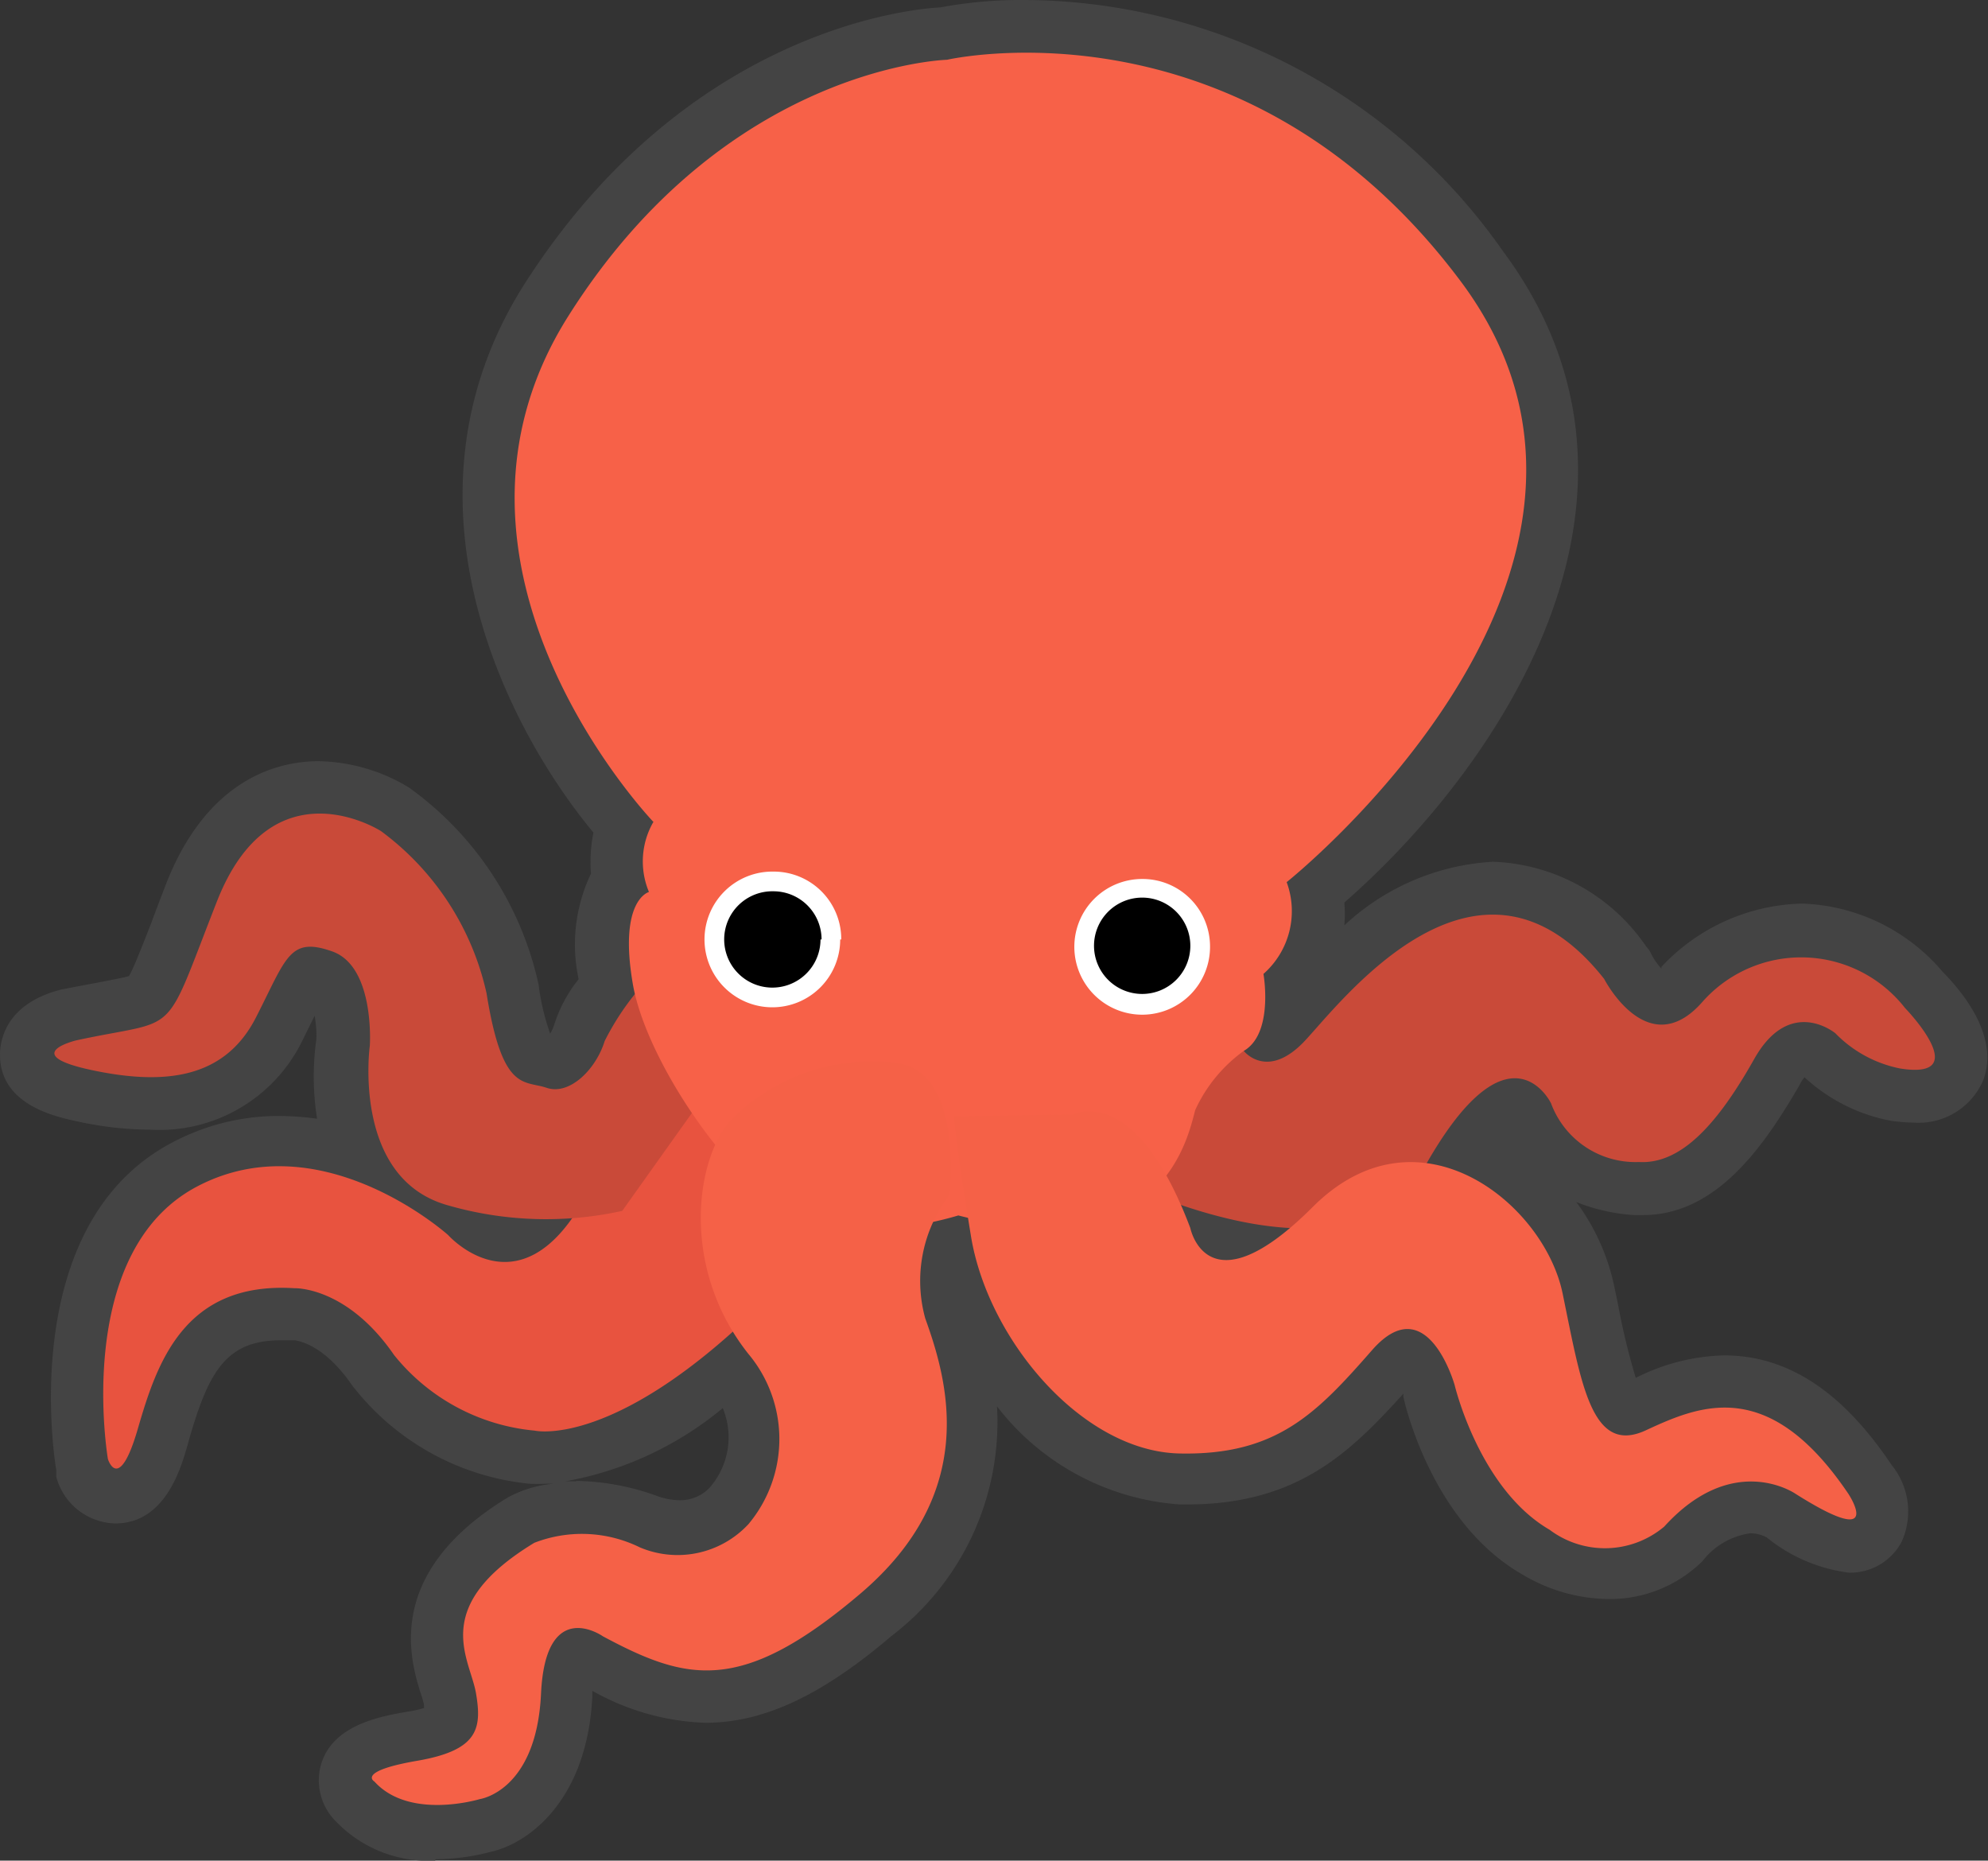 <svg xmlns="http://www.w3.org/2000/svg" viewBox="0 0 56.55 52.92"><rect x="0" y="0" width="56.55" height="52.92" fill="#333333" stroke="none"/><defs><style>.cls-1{fill:#444;}.cls-2{fill:#e8533f;}.cls-3{fill:#c94a39;}.cls-4{fill:#f76148;}.cls-5{fill:#f56147;}.cls-6{fill:#fff;}</style></defs><title>Octopus</title><g id="레이어_2" data-name="레이어 2"><g id="레이어_1-2" data-name="레이어 1"><path class="cls-1" d="M12.38,52.92a3.64,3.64,0,0,1-2.79-1.08,1.66,1.66,0,0,1-.5-1.47c.23-1.3,1.72-1.55,2.52-1.69a3.19,3.19,0,0,0,.45-.1v-.1a3.09,3.09,0,0,0-.1-.34c-.31-1-1-3.42,2.47-5.54a3.29,3.29,0,0,1,1.32-.4h-.23a4.61,4.61,0,0,1-.47,0A7.28,7.28,0,0,1,10,39.38c-.82-1.19-1.58-1.25-1.62-1.26H8c-1.57,0-2.08.87-2.67,3-.19.66-.64,2.21-2.05,2.21a1.78,1.78,0,0,1-1.68-1.33l0-.1v-.09c-.05-.29-1.13-7,3.31-9.32a6.45,6.45,0,0,1,3-.75,8.05,8.05,0,0,1,1.11.08A7.62,7.62,0,0,1,9,29.55a3.07,3.07,0,0,0-.05-.66l-.36.73a4.52,4.52,0,0,1-4.32,2.51,9.72,9.72,0,0,1-2-.22C1.6,31.77,0,31.44,0,30c0-.34.11-1.45,1.76-1.86l1.16-.22c.29-.06.6-.11.75-.16.13-.22.37-.84.63-1.5.12-.33.27-.72.44-1.16,1.19-3,3.22-3.45,4.32-3.45a5.13,5.13,0,0,1,2.56.74A9.35,9.35,0,0,1,15.32,28a6.63,6.63,0,0,0,.33,1.4,1.33,1.33,0,0,0,.11-.24,4,4,0,0,1,.7-1.31,4.67,4.67,0,0,1,.35-3,4.35,4.35,0,0,1,.07-1.17c-2.6-3.14-5.74-9.57-2-15.54C19.41,1,25.64.27,26.75.21A12.55,12.55,0,0,1,29.17,0,16.68,16.68,0,0,1,42.75,7.14C48,14.2,42.45,22,38.24,25.67a3.54,3.54,0,0,1,0,.65,6.75,6.75,0,0,1,4.23-1.81,5.51,5.51,0,0,1,4.35,2.4l.09.11.07.13a1.8,1.8,0,0,0,.28.4l0-.05a5.65,5.65,0,0,1,4-1.8,5.47,5.47,0,0,1,4,1.94c.77.78,1.61,2,1.13,3.14a2,2,0,0,1-1.94,1.15,5.57,5.57,0,0,1-.65-.05,5,5,0,0,1-2.47-1.24.93.93,0,0,0-.14.22c-1,1.72-2.35,3.7-4.46,3.7h-.24a5.41,5.41,0,0,1-1.65-.37,6.16,6.16,0,0,1,1.06,2.31l.12.57a19.52,19.52,0,0,0,.51,2.12,5.85,5.85,0,0,1,2.51-.64c1.79,0,3.35,1,4.77,3.12a2.09,2.09,0,0,1,.28,2.19,1.66,1.66,0,0,1-1.49.87,4.59,4.59,0,0,1-2.34-1,1,1,0,0,0-.47-.12,2.08,2.08,0,0,0-1.36.79,3.75,3.75,0,0,1-2.69,1.08,4.85,4.85,0,0,1-2.42-.69C40.8,43.36,40,40.1,39.92,39.73a.63.63,0,0,0,0-.09c-1.51,1.66-3,3.15-6.16,3.15h-.2A7.2,7.2,0,0,1,28.36,40a7.65,7.65,0,0,1-3,6.53C23.33,48.26,21.69,49,20.06,49a7,7,0,0,1-3.21-.91s0,.09,0,.14c-.14,3-1.84,4.21-2.89,4.44a6.24,6.24,0,0,1-1.57.21m4-10.76a7,7,0,0,1,2.33.44,2,2,0,0,0,.6.11,1.16,1.16,0,0,0,.85-.34,2.17,2.17,0,0,0,.39-2.28,9.67,9.67,0,0,1-4.47,2.08h.3"/><path class="cls-2" d="M20.6,30.94s-2.16-.07-4,3.19-3.85,1-3.85,1S9.14,31.88,5.6,33.75,3.07,41.5,3.07,41.5s.31,1,.85-.86,1.31-4.2,4.46-4c0,0,1.48-.06,2.83,1.9a5.81,5.81,0,0,0,4,2.15s2.3.54,6.52-3.65-1.15-6.09-1.15-6.09"/><path class="cls-3" d="M18.79,27.49a7.47,7.47,0,0,0-1.59,2.12c-.25.81-1,1.55-1.65,1.33s-1.26.13-1.71-2.69a7.84,7.84,0,0,0-3-4.61s-3.1-2-4.67,2-1,3.3-4,3.95c0,0-1.67.4.46.85s3.78.2,4.65-1.5.95-2.31,2.17-1.88,1.07,2.68,1.07,2.68S10,33.48,12.7,34.27a10.07,10.07,0,0,0,5,.17L20.86,30Z"/><path class="cls-3" d="M35.38,29.89s.67.86,1.75-.3,4.94-6.25,8.5-1.75c0,0,1.25,2.44,2.81.64a3.75,3.75,0,0,1,5.75.19s2,2.06-.14,1.72a3.53,3.53,0,0,1-1.84-1s-1.29-1.08-2.31.73-2.06,3-3.28,2.93a2.56,2.56,0,0,1-2.5-1.67s-1.2-2.5-3.63,1.87c0,0-1.22,3.25-7.7.73L28.3,28l3.58-1Z"/><path class="cls-4" d="M18.58,23.37S11.66,16.14,16.16,9,26.94,1.7,26.94,1.7,35.38-.25,41.55,8,36.6,25.09,36.6,25.09a2.38,2.38,0,0,1-.66,2.61s.3,1.69-.56,2.19A4.25,4.25,0,0,0,34,31.57c-.22.81-.94,4.48-6.74,3a9,9,0,0,1-4.15.24c-1.87-.46-4.7-4.44-5.11-6.83s.46-2.61.46-2.61a2.25,2.25,0,0,1,.13-2"/><path class="cls-5" d="M30.53,31.7s1.76-.94,3.33,3.23c0,0,.48,2.4,3.48-.6s6.58-.11,7.11,2.46.82,4.61,2.37,3.89,3.5-1.54,5.76,1.81c0,0,1.08,1.63-1.5,0,0,0-1.77-1.24-3.74.93a2.62,2.62,0,0,1-3.26.09c-2-1.16-2.7-4.11-2.7-4.11s-.78-2.79-2.35-1-2.71,3-5.48,2.94-5.45-3.24-5.93-6.18-.48-3.41-.48-3.41Z"/><path class="cls-5" d="M27,34a4,4,0,0,0-.68,3.5c.65,1.8,1.54,4.95-1.85,7.83s-4.93,2.49-7.32,1.21c0,0-1.63-1.15-1.76,1.63s-1.74,3-1.74,3-2,.61-3-.5c0,0-.52-.29,1.22-.59s1.84-.92,1.67-1.92S12.2,45.7,15.2,43.88a3.74,3.74,0,0,1,3,.13,2.75,2.75,0,0,0,3.09-.66,3.77,3.77,0,0,0,0-4.84c-2-2.52-1.47-5.72-.43-6.72a5.64,5.64,0,0,1,4.69-1.55C27.44,30.55,27,34,27,34"/><path class="cls-6" d="M23.9,26.72A1.93,1.93,0,1,1,22,24.79a1.92,1.92,0,0,1,1.93,1.93"/><path class="cls-6" d="M34.42,26.9A1.93,1.93,0,1,1,32.49,25a1.92,1.92,0,0,1,1.93,1.92"/><path d="M33.86,26.9a1.37,1.37,0,1,1-1.37-1.37,1.37,1.37,0,0,1,1.37,1.37"/><path d="M23.34,26.72A1.37,1.37,0,1,1,22,25.35a1.37,1.37,0,0,1,1.37,1.37"/></g></g></svg>